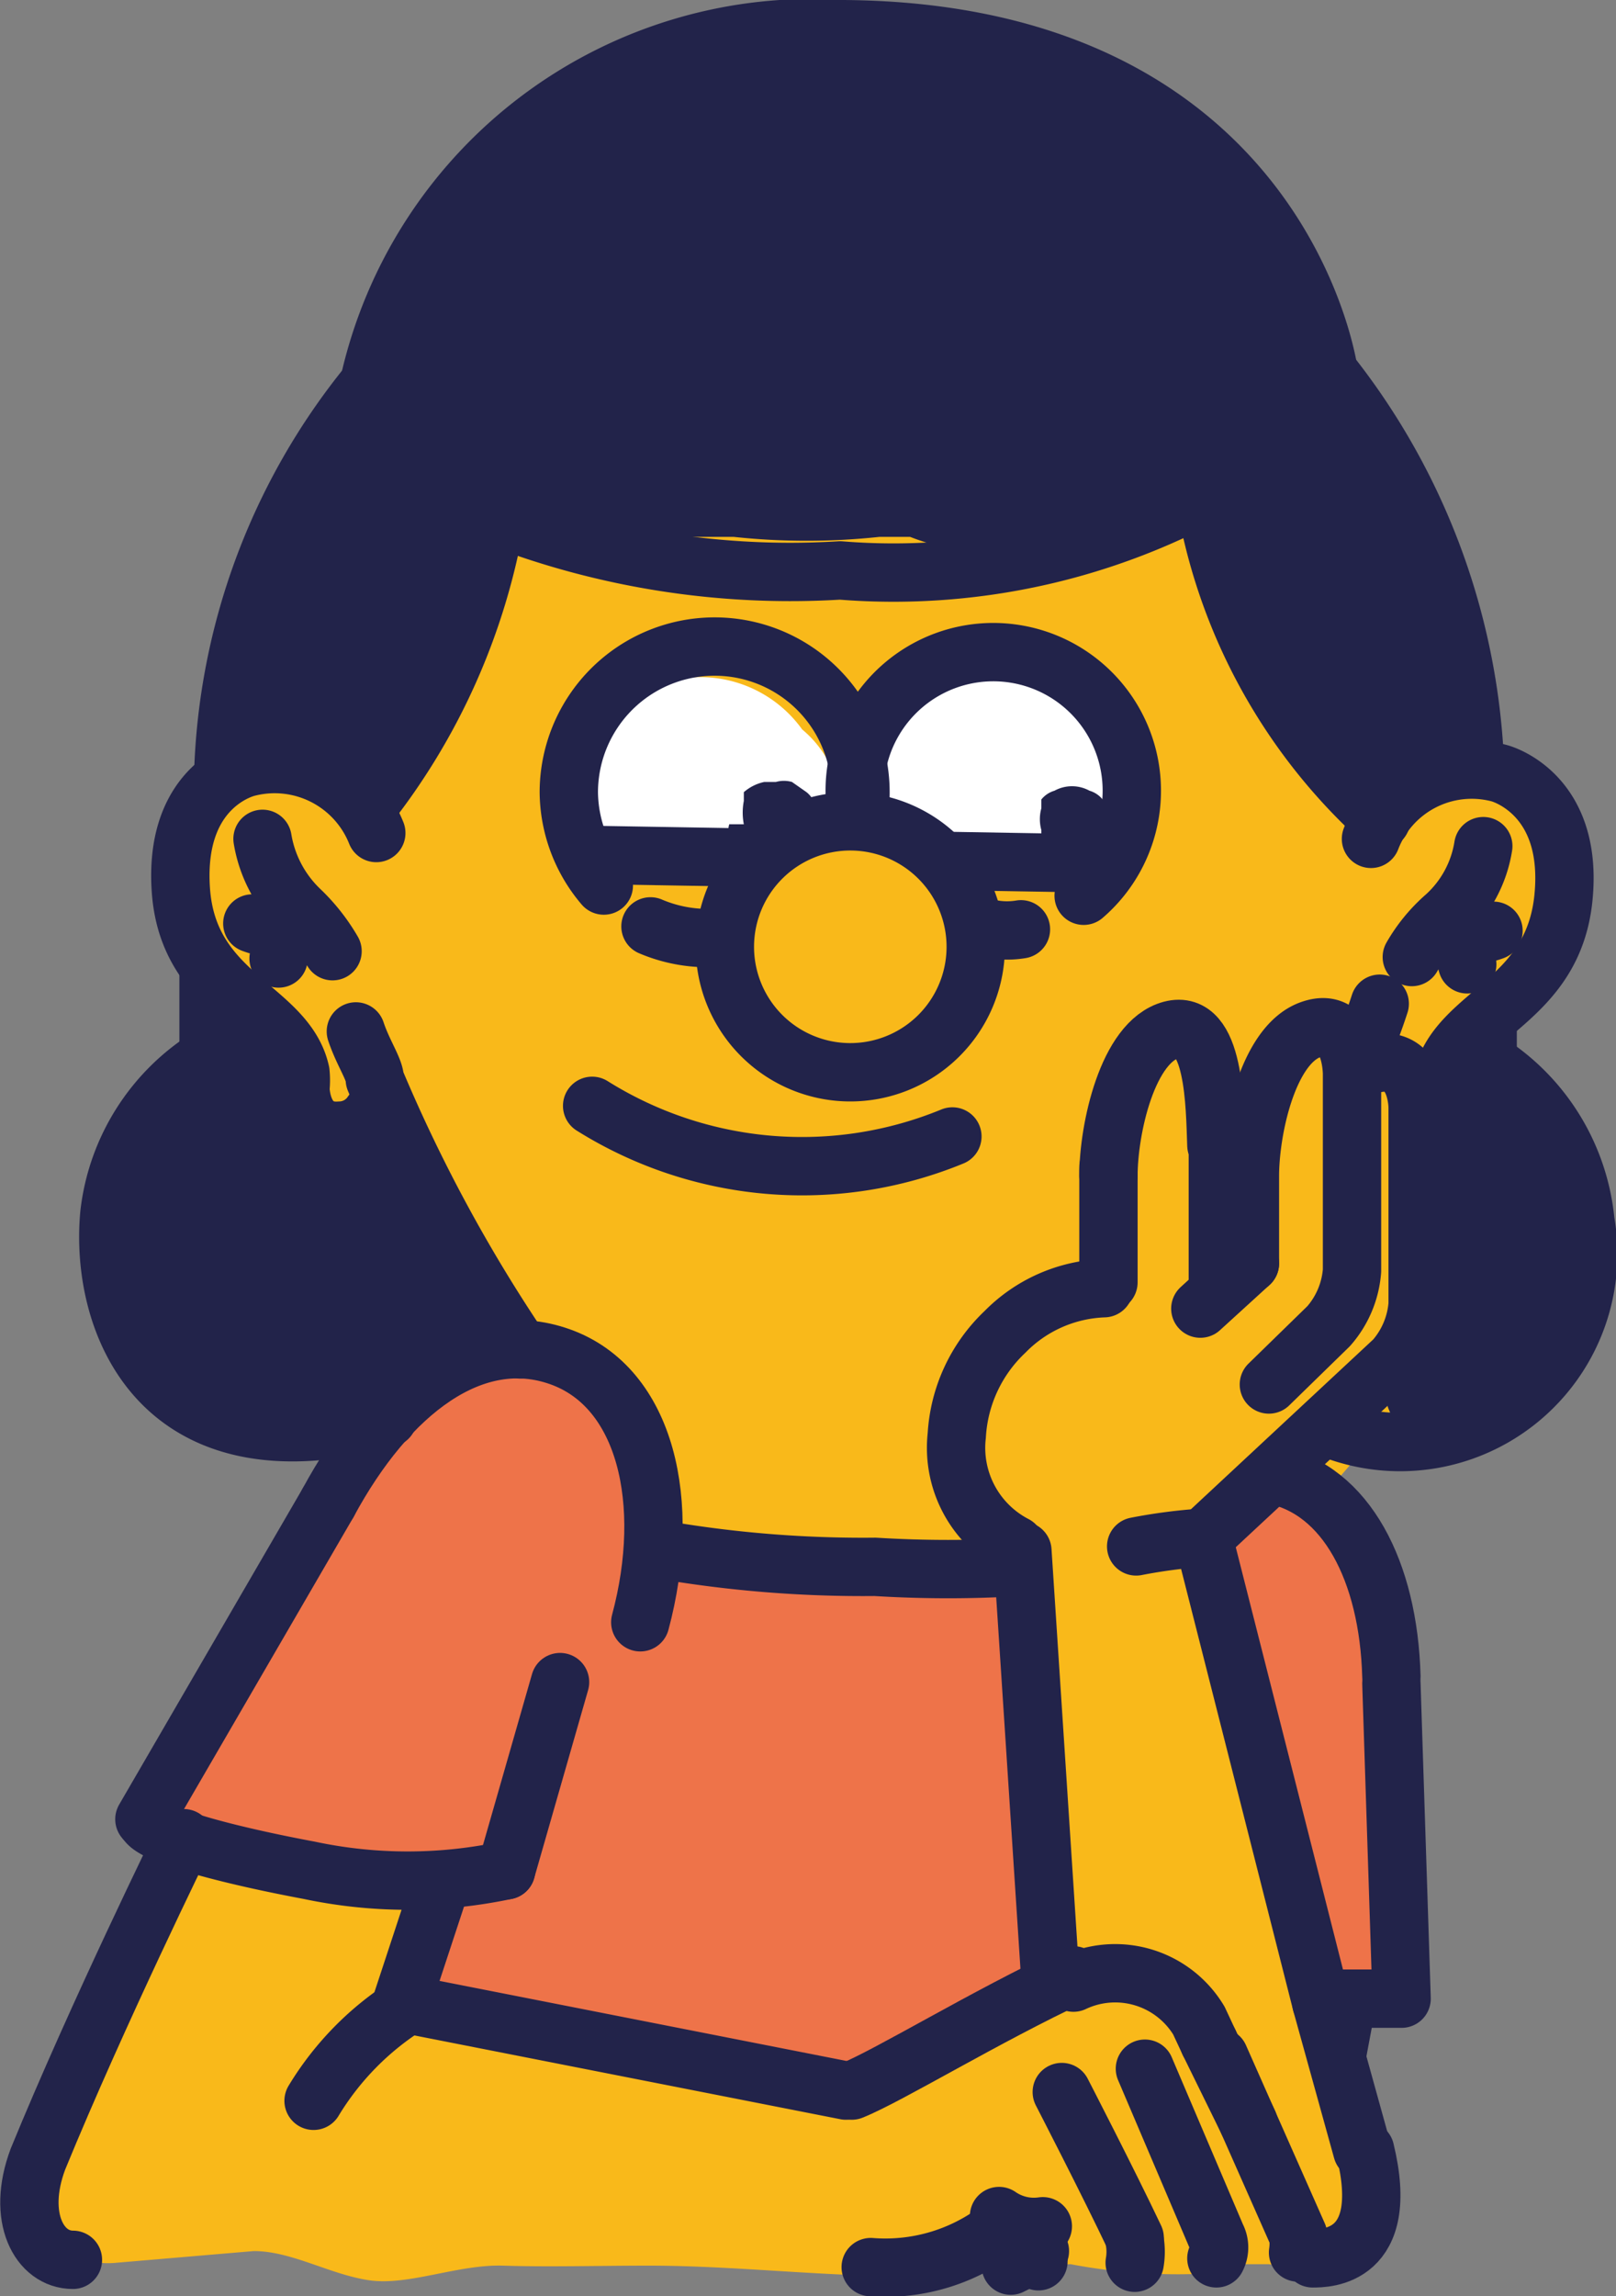<svg xmlns="http://www.w3.org/2000/svg" viewBox="0 0 11.08 15.74"><rect x="0" y="0" width="11.08" height="15.74" fill="#808080" stroke="none"/><defs><style>.cls-1,.cls-7{fill:#f9b91a;}.cls-2{fill:#fff;}.cls-3{fill:#ee7349;}.cls-4{fill:#243d7e;}.cls-5{fill:none;}.cls-5,.cls-7{stroke:#22234a;stroke-linecap:round;stroke-linejoin:round;stroke-width:0.4px;}.cls-6{fill:#22234a;}</style></defs><g id="Layer_2" data-name="Layer 2"><g id="Layer_1-2" data-name="Layer 1"><path class="cls-1" d="M10.53,5.55a.67.67,0,0,0-.94-.07.64.64,0,0,0-.13.19L9.3,5.52A4.91,4.91,0,0,1,8.87,5a.36.36,0,0,1-.07-.1v0a.55.55,0,0,0,.09-.33.62.62,0,0,0-.28-.51c-.09-.45-.23-.89-.79-.86-.27,0-.48.2-.77.21s-.74,0-1.11,0c-.77,0-1.55-.08-2.32-.14-.26,0-.41.22-.44.44a5.41,5.41,0,0,1-.62,1.84.93.93,0,0,0-.86-.2.73.73,0,0,0-.48.9.9.9,0,0,0,.27.42,1.1,1.1,0,0,0,.21.14l.12,0v0a3.8,3.8,0,0,1,.26.49v0h0a.28.28,0,0,0,.05.16h0l0,.06a.32.32,0,0,0,.14.08.26.26,0,0,0,.22,0,.22.22,0,0,0,.09-.07h0l.07,0,.36.76.21.45a1.09,1.09,0,0,0,.27.42,1.28,1.28,0,0,0,.37.14.73.73,0,0,1,.26.2,1.51,1.51,0,0,1,.28.8.44.44,0,0,0,.31.31,14,14,0,0,0,2.05.24L7,12c.06.52.12,1,.22,1.56-.18.07-.35.16-.52.24a3.47,3.47,0,0,1-.67.38,1.38,1.38,0,0,1-.45,0l-.49,0c-.33,0-.65-.08-1-.13s-.65-.11-1-.18l-.24,0s0-.09,0-.14a1.19,1.19,0,0,0,0-.56.44.44,0,0,0-.54-.31c-.16.05-.22,0-.36.05,0-.13-.26-.12-.38-.17a.42.42,0,0,0-.29,0,.46.46,0,0,0-.27.2c-.07.17-.15.34-.21.52a1.42,1.42,0,0,0-.08.4A1.83,1.83,0,0,0,.7,14a1.84,1.84,0,0,0-.4.62c-.18.36,0,.94.5.89l.94-.08c.26,0,.52.16.79.2s.61-.11.92-.1.65,0,1,0c.65,0,1.3.09,2,.07a8.91,8.91,0,0,1,.89-.08,3.93,3.93,0,0,0,1,.06.44.44,0,0,0,.16-.06h.2a.44.44,0,0,0,.15,0h0a.43.43,0,0,0,.6-.5c-.24-.75-.48-1.5-.65-2.27a9.4,9.4,0,0,1-.21-1.18c0-.11,0-.23,0-.34h0a.2.2,0,0,1-.08-.08.21.21,0,0,1-.06-.1.64.64,0,0,1,0-.2v0a.34.34,0,0,1,0-.1v0l0-.09h0l.06-.08h0l.08-.06h0l.06,0,.05,0a.3.3,0,0,1,.13,0h0c.41-.47,1-1,.92-1.65a.82.82,0,0,1,0-.44,2.77,2.77,0,0,0,.15-.49.72.72,0,0,0-.05-.47h0L10,7.09a1.56,1.56,0,0,0,.44-.41A.91.91,0,0,0,10.53,5.55Z"/><path class="cls-2" d="M5.5,5a.86.86,0,0,0-.82-.35,1.2,1.2,0,0,0-.4.18A.78.78,0,0,0,4,5.1a.6.6,0,0,0,0,.58.43.43,0,0,0,.34.19h.08a.27.27,0,0,0,.2,0l.2,0h.17c.12,0,.25,0,.38,0a.41.41,0,0,0,.38-.46A.74.74,0,0,0,5.5,5Z"/><path class="cls-2" d="M7.53,4.87a.48.48,0,0,0-.34-.13l0,0a.82.82,0,0,0-.37-.13.76.76,0,0,0-.42.09.83.83,0,0,0-.27.19.69.69,0,0,0-.2.25.54.54,0,0,0-.08.3A.42.42,0,0,0,6,5.75a.5.5,0,0,0,.37.15l.13,0h0a.46.46,0,0,0,.34,0s.05,0,.08-.06a.37.37,0,0,0,.21.06.47.47,0,0,0,.43-.32l.07-.22A.43.43,0,0,0,7.53,4.87Z"/><polygon class="cls-3" points="6.66 13.83 6.66 13.83 6.66 13.83 6.66 13.83 6.66 13.83"/><path class="cls-3" d="M6.66,13.83s.06,0,0,0Z"/><path class="cls-3" d="M7.21,13a6.74,6.74,0,0,1-.15-.88,5.25,5.25,0,0,1,0-1c0-.32-.3-.47-.56-.43a4.78,4.78,0,0,1-1,0,3.86,3.86,0,0,0-1,0,.51.51,0,0,0,0-.13,2.29,2.29,0,0,0-.28-.86,1,1,0,0,0-1-.42,1.27,1.27,0,0,0-.8.58,4.41,4.41,0,0,0-.42,1A.2.2,0,0,0,2,11l0,.05-.83,1a.29.29,0,0,0,.06.46.35.35,0,0,0,.3,0l.07,0a.52.52,0,0,0,.11.1,1.61,1.61,0,0,0,.86.2H3c-.09.3-.23.7.11.9s.55.06.81.11l.82.21a7.23,7.23,0,0,0,.81.15,1,1,0,0,0,.9-.19l.21-.21h0l.17-.06A.63.63,0,0,0,7.21,13Z"/><path class="cls-3" d="M9.56,11.63a.25.25,0,0,0-.05-.15,1.22,1.22,0,0,0,0-.27,1.84,1.84,0,0,0-.19-.51.62.62,0,0,0,0-.13.47.47,0,0,0-.77-.21.94.94,0,0,0-.09.12.61.61,0,0,0-.07.1.65.65,0,0,0-.07.47,1.17,1.17,0,0,0,.12.31l.1.22.05.06a.45.45,0,0,0,.19.52h0A10.53,10.53,0,0,1,9,13.47a.29.29,0,0,0,.29.3.31.31,0,0,0,.3-.29Z"/><path class="cls-4" d="M3.24,8.64h0Z"/><path class="cls-5" d="M9.4,5.75a.74.74,0,0,1,.88-.45s.51.13.44.85-.72.79-.83,1.24a.54.54,0,0,0,0,.11.33.33,0,0,1,0,.19"/><path class="cls-5" d="M10.17,5.8a.82.82,0,0,1-.26.48,1.09,1.09,0,0,0-.23.28"/><path class="cls-5" d="M10.24,6.38a.55.55,0,0,1-.38,0"/><path class="cls-5" d="M10.06,6.39a.39.39,0,0,0,0,.22"/><path class="cls-5" d="M7.15,15.26a.42.42,0,0,1-.3-.07"/><path class="cls-5" d="M7.28,14.34s.32.62.5,1"/><path class="cls-5" d="M8.29,14l-.07-.15a.67.67,0,0,0-.86-.26"/><path class="cls-5" d="M8.56,14.55,8.29,14"/><path class="cls-5" d="M7.36,13.54c-.6.28-1.27.69-1.52.79"/><path class="cls-5" d="M7.12,15.28a.6.6,0,0,0,0,.22"/><path class="cls-5" d="M8.36,14.1l.54,1.22a.4.4,0,0,1,0,.12"/><path class="cls-5" d="M6.93,15.53l.2-.1"/><path class="cls-5" d="M7.78,15.36a.44.44,0,0,1,0,.15"/><path class="cls-5" d="M8.34,15.48a.16.16,0,0,0,0-.15l-.49-1.15"/><path class="cls-5" d="M9.46,6.88a3.42,3.42,0,0,1-.13.34l0,0"/><path class="cls-5" d="M3.57,9.25a10.73,10.73,0,0,1-1-1.85c0-.07-.08-.18-.13-.33"/><path class="cls-5" d="M5.8,14.33l-3-.59a2,2,0,0,0-.65.66"/><path class="cls-5" d="M7.57,8.83a1,1,0,0,0-.68.3,1.06,1.06,0,0,0-.33.71.75.75,0,0,0,.4.75"/><path class="cls-5" d="M7.6,8c0,.34,0,.79,0,.79"/><path class="cls-5" d="M8.35,8.85s0-.57,0-1"/><path class="cls-5" d="M8.57,8.66v-.6c0-.31.12-.89.41-1s.29.3.29.3,0,1.11,0,1.35a.65.65,0,0,1-.16.38l-.41.4"/><path class="cls-5" d="M7.6,8.06c0-.32.13-.92.43-1s.3.52.31.79"/><line class="cls-5" x1="8.23" y1="8.97" x2="8.57" y2="8.66"/><path class="cls-5" d="M9.3,7.36a.24.24,0,0,1,.13-.07c.29-.06.29.3.29.3s0,1.11,0,1.35a.65.65,0,0,1-.16.38L8.25,10.54"/><path class="cls-5" d="M.5,15.49c-.23,0-.39-.29-.24-.69.41-1,1-2.2,1-2.2"/><path class="cls-5" d="M2.25,10.3c.41-.76,1-1.21,1.59-1s.77,1,.55,1.82"/><line class="cls-5" x1="9.23" y1="13.75" x2="9.17" y2="14.07"/><path class="cls-5" d="M8.73,10.11c.5.1.79.66.81,1.38"/><line class="cls-5" x1="3.02" y1="12.92" x2="2.75" y2="13.74"/><line class="cls-5" x1="9.06" y1="13.73" x2="9.34" y2="14.74"/><path class="cls-5" d="M7.79,10.6a3.68,3.68,0,0,1,.46-.06l.81,3.19"/><line class="cls-5" x1="7.01" y1="10.63" x2="7.2" y2="13.54"/><path class="cls-5" d="M4.52,10.62A8.15,8.15,0,0,0,6,10.74a8.12,8.12,0,0,0,1,0"/><path class="cls-5" d="M3.47,12.82a3.25,3.25,0,0,1-1.35,0C1.48,12.7,1,12.56,1,12.47"/><path class="cls-5" d="M9.08,13.7c.3,0,.53,0,.53,0l-.07-2.16"/><line class="cls-5" x1="0.99" y1="12.47" x2="2.25" y2="10.3"/><line class="cls-5" x1="3.47" y1="12.82" x2="3.84" y2="11.53"/><path class="cls-5" d="M8.59,3.2a4.55,4.55,0,0,1-2.83.71,5.58,5.58,0,0,1-2.82-.57"/><path class="cls-5" d="M8.29,3.56A3.83,3.83,0,0,0,9.47,5.62"/><path class="cls-5" d="M2.58,5.71a.75.75,0,0,0-.88-.45s-.51.11-.46.84.72.8.82,1.25a.54.54,0,0,1,0,.11s0,.31.27.29a.27.27,0,0,0,.22-.12"/><path class="cls-5" d="M1.8,5.75a.87.87,0,0,0,.26.49,1.27,1.27,0,0,1,.22.28"/><path class="cls-5" d="M1.73,6.33a.54.54,0,0,0,.38,0"/><path class="cls-5" d="M1.91,6.35a.54.54,0,0,1,0,.22"/><path class="cls-5" d="M3.4,3.54a4.4,4.4,0,0,1-.89,2"/><path class="cls-5" d="M9.11,2.55S8.79.22,5.78.2A3.11,3.11,0,0,0,2.53,2.63"/><path class="cls-5" d="M1.43,6.67c0,.34,0,.64,0,.89"/><path class="cls-5" d="M2.53,2.63a4.44,4.44,0,0,0-1,2.7"/><path class="cls-5" d="M1.51,8.28s0-.28-.06-.72"/><path class="cls-5" d="M1.44,7.24A1.46,1.46,0,0,0,.75,8.32c-.07.74.34,1.83,1.91,1.4"/><path class="cls-5" d="M10.2,7.07c0,.2,0,.38,0,.54"/><path class="cls-5" d="M9.11,2.55a4.63,4.63,0,0,1,1,2.63"/><path class="cls-5" d="M10.11,8.33s0-.28.07-.72"/><path class="cls-5" d="M10.2,7.28a1.46,1.46,0,0,1,.67,1.09A1.29,1.29,0,0,1,9.14,9.8"/><path class="cls-5" d="M9,15.48c.09,0,.54,0,.36-.74"/><path class="cls-5" d="M6.53,7.79a2.71,2.71,0,0,1-2.47-.21"/><line class="cls-5" x1="4.05" y1="5.86" x2="7.6" y2="5.92"/><path class="cls-6" d="M7.64,5.61a.26.26,0,0,0-.08-.13h0a.18.18,0,0,0-.09-.06.25.25,0,0,0-.24,0,.18.18,0,0,0-.09.06l0,.06a.28.28,0,0,0,0,.15v.08a.37.37,0,0,0,.07.14h0a1,1,0,0,0,.43,0l.05-.06a.29.29,0,0,0,0-.16Z"/><path class="cls-6" d="M5.59,5.52a.18.18,0,0,0-.06-.09l-.1-.07a.2.2,0,0,0-.11,0H5.24a.31.31,0,0,0-.14.07l0,.06a.42.42,0,0,0,0,.16H5a.2.2,0,0,0,0,.11.24.24,0,0,0,.16.16.2.2,0,0,0,.11,0h.08a.29.29,0,0,0,.14-.08l0-.06a.3.3,0,0,0,0-.15h0A.27.27,0,0,0,5.59,5.52Z"/><path class="cls-5" d="M6.91,15.23a1.28,1.28,0,0,1-.94.31"/><path class="cls-5" d="M4.14,6.07a1,1,0,0,1-.24-.64,1,1,0,1,1,.94,1,1,1,0,0,1-.38-.08"/><path class="cls-5" d="M7,6.37a.58.58,0,0,1-.19,0,.95.95,0,1,1,.62-.23"/><path class="cls-7" d="M6.69,6.5a.86.86,0,1,1-.85-.87A.86.86,0,0,1,6.69,6.5Z"/><path class="cls-6" d="M3.29,8.81A1.43,1.43,0,0,1,3,8.4L2.82,8a.46.46,0,0,0-.13-.21.3.3,0,0,0-.39,0h0a.28.28,0,0,0-.18,0L2.07,7.6a1.81,1.81,0,0,0-.2-.5.3.3,0,0,0-.54.22l0,.14h0a.88.88,0,0,0-.58.66A2,2,0,0,0,.76,9a1,1,0,0,0,.55.72,1.45,1.45,0,0,0,.51,0h.53a.47.47,0,0,0,.32-.14,1.14,1.14,0,0,1,.15-.16.89.89,0,0,1,.34-.16A.29.29,0,0,0,3.29,8.81Z"/><path class="cls-6" d="M10.09,4.68a4.28,4.28,0,0,0-1-2.21h0c.06-.43-.36-.93-.63-1.21a3.08,3.08,0,0,0-1-.73A4.23,4.23,0,0,0,4.66.32a2.62,2.62,0,0,0-1.31.88,4.62,4.62,0,0,0-.45.64,1.36,1.36,0,0,0-.26.64,3,3,0,0,0-.59.78,3.07,3.07,0,0,0-.2.5,1,1,0,0,0-.07.56.91.91,0,0,0-.21.37.45.45,0,0,0,.54.55h.06l0,0a.44.44,0,0,0,.53.08A.45.45,0,0,0,3,4.86a.08.08,0,0,1,0,0,.11.11,0,0,1,0-.05l0-.1,0,0,0,0L3.26,4a2.72,2.72,0,0,0,.18-.55,2.44,2.44,0,0,0,.85.23c.2,0,.4,0,.59,0l.15,0a4.68,4.68,0,0,0,1,0l.21,0A1.51,1.51,0,0,0,7,3.77l.26-.08c.1,0,.22,0,.32,0a.72.72,0,0,0,.33-.21l.06,0,.21-.08a.56.56,0,0,0,.16.47l.07.08h0a.43.43,0,0,0,0,.07c.05.09.1.18.14.27A3.39,3.39,0,0,0,9,5.13a.63.63,0,0,0,.35.27.62.62,0,0,0,.38,0A.59.59,0,0,0,10.09,4.68Z"/><path class="cls-6" d="M10.28,7.34a.32.32,0,0,0-.36,0,.3.3,0,0,0-.13.34,2.28,2.28,0,0,1,.06.64.31.31,0,0,0,0,.25v0h0a.17.17,0,0,1,0,.07.81.81,0,0,1,0,.16s0,0,0,0a.24.24,0,0,1,0,.08.74.74,0,0,1,0,.14l0,0,0,0-.08.13-.07.08-.11.11a.29.29,0,0,0,.2.5.68.68,0,0,0,.43-.17,3.88,3.88,0,0,0,.33-.23,1.29,1.29,0,0,0,.39-.7A1.49,1.49,0,0,0,10.28,7.34Z"/></g></g></svg>